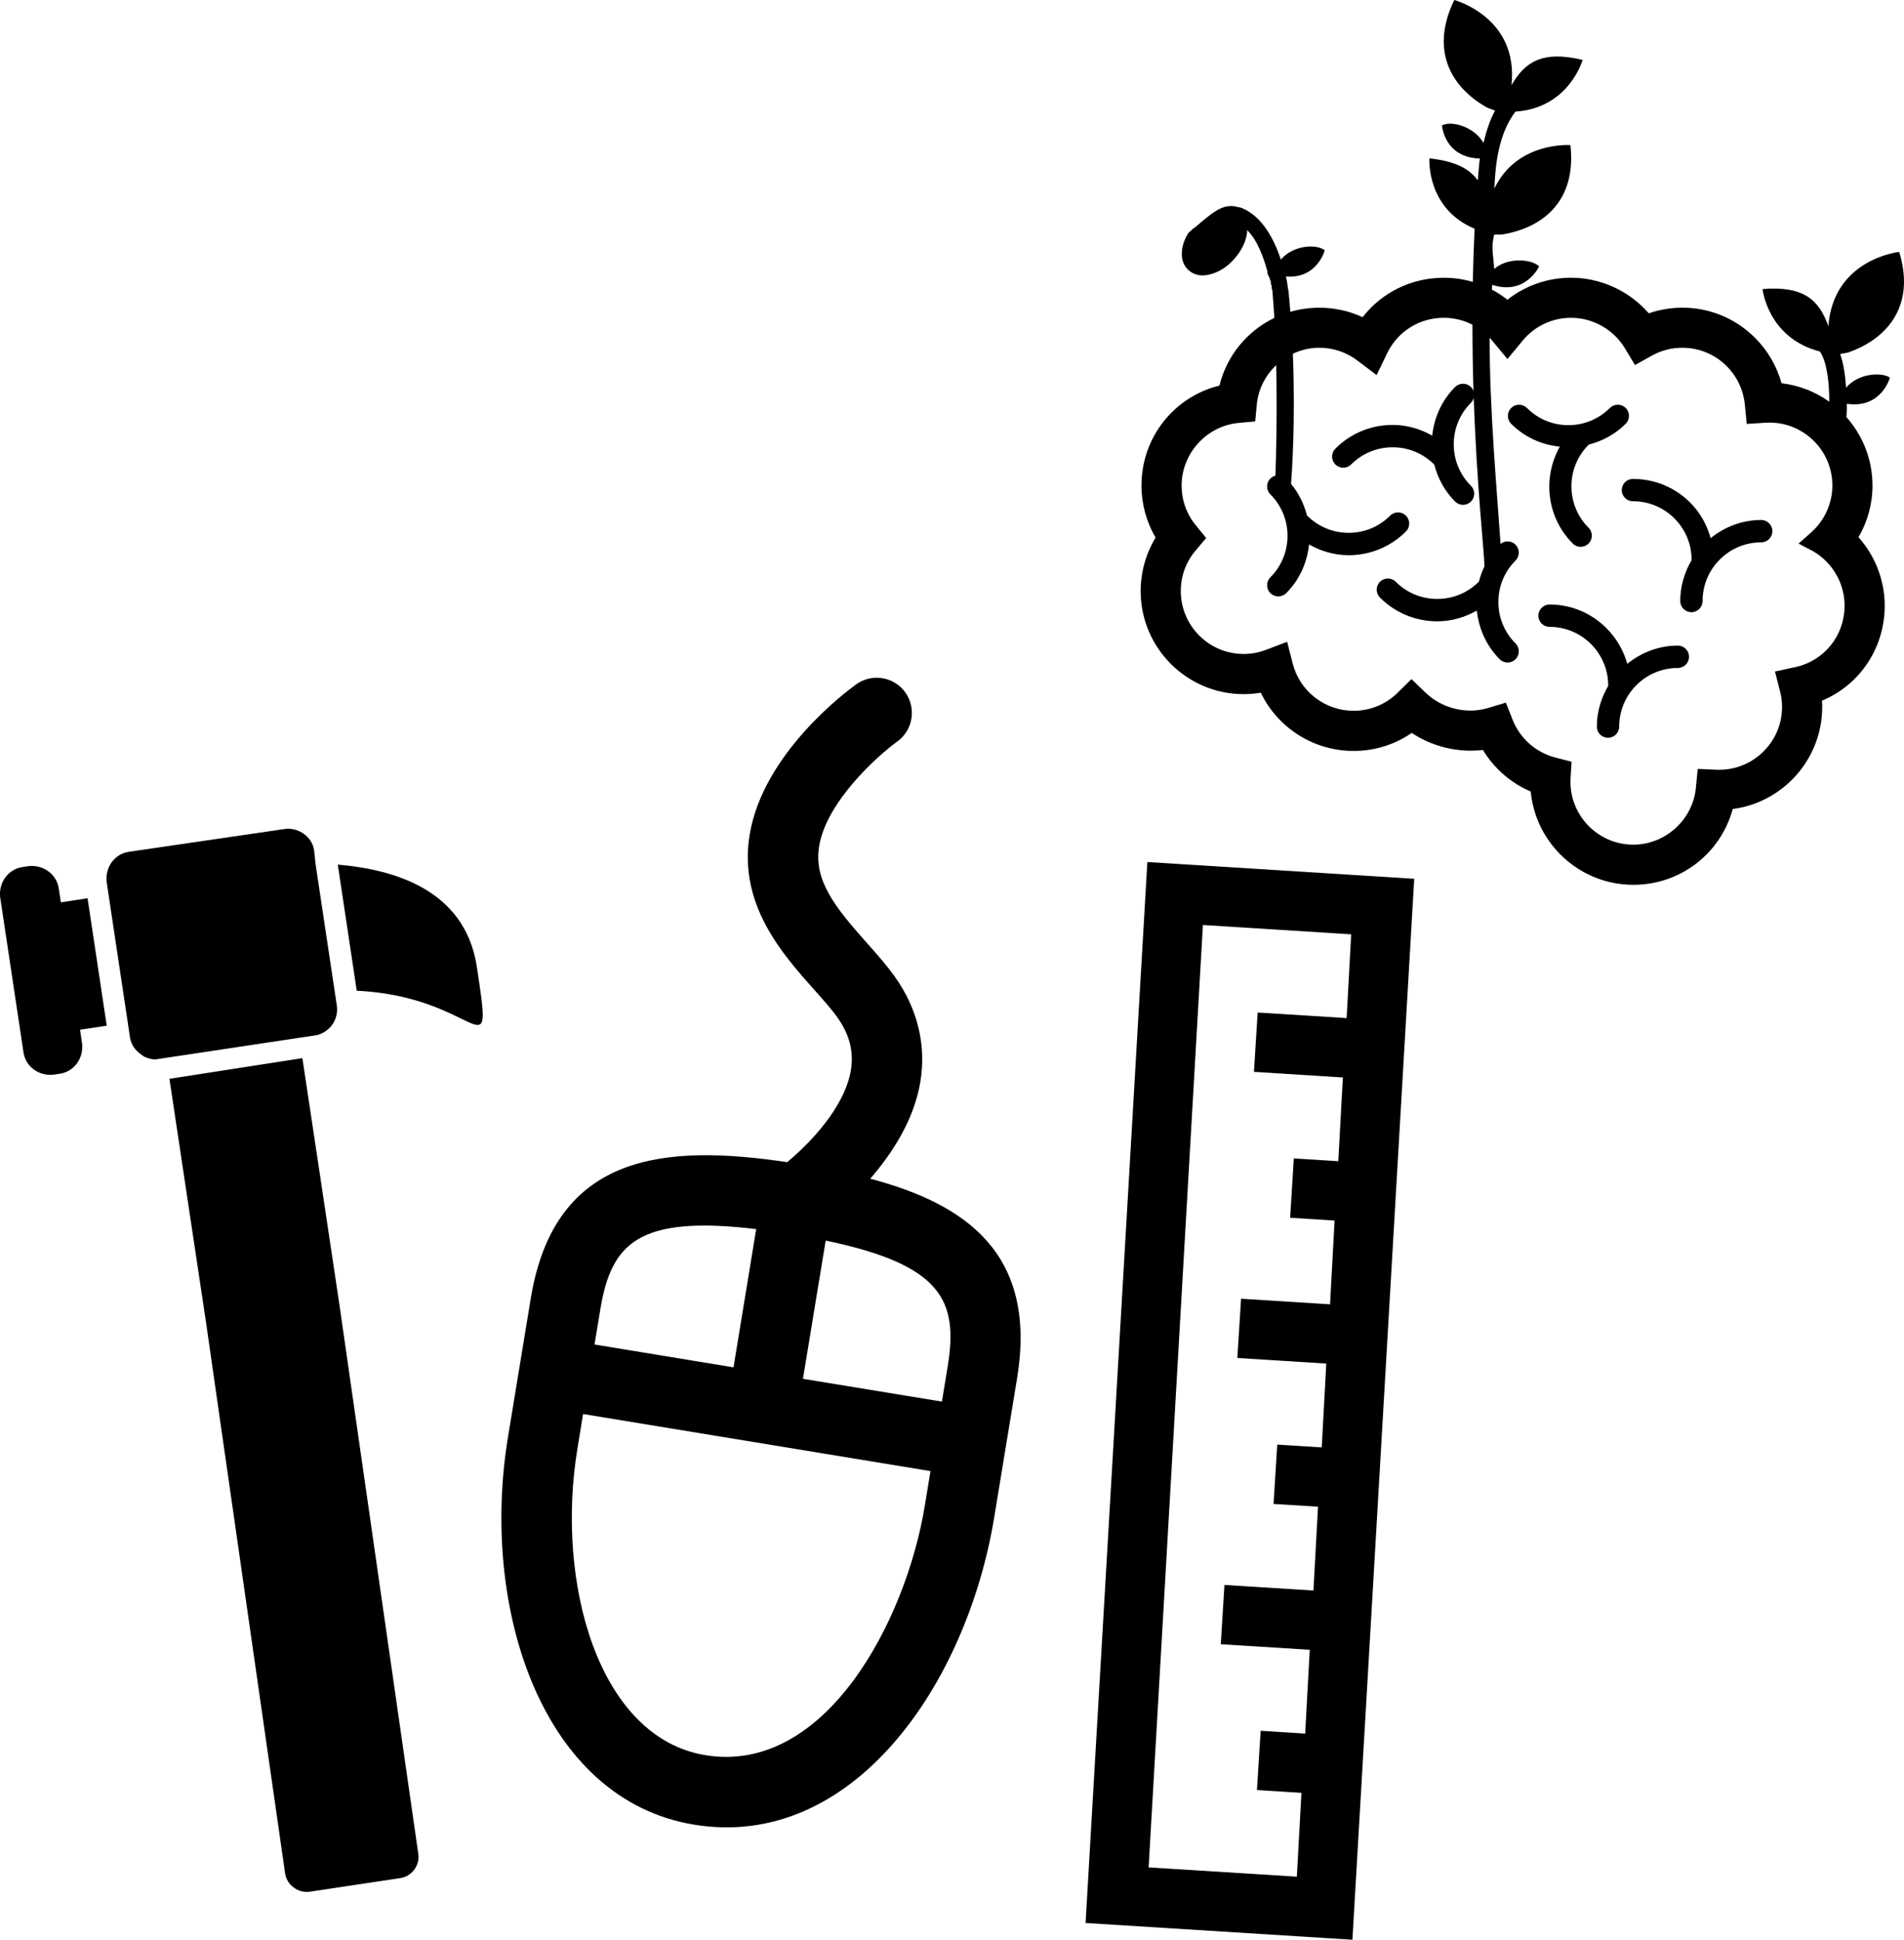 <?xml version="1.0" encoding="utf-8"?>
<!-- Generator: Adobe Illustrator 16.0.0, SVG Export Plug-In . SVG Version: 6.00 Build 0)  -->
<!DOCTYPE svg PUBLIC "-//W3C//DTD SVG 1.1//EN" "http://www.w3.org/Graphics/SVG/1.1/DTD/svg11.dtd">
<svg version="1.1" xmlns="http://www.w3.org/2000/svg" xmlns:xlink="http://www.w3.org/1999/xlink" x="0px" y="0px"
	 width="124.57px" height="126.895px" viewBox="0 0 124.57 126.895" enable-background="new 0 0 124.57 126.895"
	 xml:space="preserve">
<g id="Layer_1">
</g>
<g id="Layer_2">
	<g>
		<g>
			<path d="M109.773,42.234c-1.257,0-2.398,0.459-3.309,1.193c-0.624-2.232-2.654-3.881-5.081-3.881
				c-0.406,0-0.734,0.328-0.734,0.73c0,0.404,0.328,0.732,0.732,0.732c2.113,0,3.836,1.719,3.836,3.836
				c0,0.006,0.008,0.012,0.008,0.012c-0.465,0.791-0.751,1.697-0.751,2.678c0,0.404,0.326,0.73,0.73,0.73
				c0.405,0,0.732-0.326,0.732-0.73c0-2.117,1.721-3.836,3.836-3.836c0.406,0,0.733-0.33,0.733-0.732
				C110.507,42.562,110.18,42.234,109.773,42.234z"/>
			<path d="M102.899,35.557c0.143,0.145,0.328,0.215,0.517,0.215c0.186,0,0.374-0.072,0.518-0.215
				c0.284-0.285,0.284-0.748,0-1.031c-1.498-1.498-1.498-3.932,0-5.428c0.004-0.002,0.002-0.006,0.004-0.01
				c0.907-0.234,1.745-0.686,2.423-1.365c0.287-0.287,0.287-0.75,0-1.035c-0.286-0.285-0.748-0.285-1.034,0
				c-0.726,0.725-1.69,1.125-2.713,1.125c-1.025,0-1.989-0.398-2.712-1.123c-0.286-0.285-0.749-0.285-1.034,0
				c-0.286,0.285-0.286,0.748,0,1.035c0.865,0.865,1.981,1.371,3.182,1.496C100.914,31.24,101.184,33.842,102.899,35.557z"/>
			<path d="M115.227,34.016c-1.223,0-2.37,0.434-3.307,1.191c-0.241-0.869-0.682-1.672-1.337-2.326
				c-1-1-2.33-1.551-3.746-1.551c-0.405,0-0.732,0.324-0.732,0.729s0.327,0.732,0.732,0.732c1.026,0,1.987,0.398,2.712,1.123
				s1.125,1.691,1.125,2.715c0,0.002,0.004,0.004,0.004,0.008c-0.476,0.807-0.747,1.719-0.747,2.68c0,0.404,0.325,0.732,0.731,0.732
				c0.403,0,0.731-0.328,0.731-0.732c0-1.025,0.398-1.988,1.125-2.713c0.722-0.725,1.686-1.123,2.709-1.123
				c0.403,0,0.731-0.33,0.731-0.734C115.959,34.344,115.631,34.016,115.227,34.016z"/>
			<path d="M123.649,24.705c-0.551-0.387-2.097-0.277-2.869,0.662c-0.056-0.826-0.165-1.6-0.387-2.207
				c0.331-0.055,0.553-0.111,0.553-0.111c2.648-0.938,4.36-3.146,3.311-6.568c0,0-4.305,0.443-4.636,4.857
				c-0.607-1.711-1.6-2.648-4.305-2.428c0,0,0.33,3.201,3.752,4.084c0.451,0.658,0.618,2.014,0.613,3.285
				c-0.902-0.645-1.97-1.072-3.124-1.209c-0.309-1.117-0.896-2.129-1.733-2.969c-1.271-1.273-2.96-1.973-4.757-1.973
				c-0.75,0-1.491,0.127-2.194,0.367c-1.271-1.457-3.131-2.326-5.086-2.326c-1.53,0-2.989,0.512-4.163,1.439
				c-0.321-0.254-0.664-0.475-1.021-0.664c0.009-0.105,0.02-0.207,0.031-0.309c2.174,0.713,3.065-1.205,3.065-1.205
				c-0.477-0.477-2.019-0.629-2.94,0.162c-0.062-1.016-0.217-1.328-0.005-2.242c0.337,0.002,0.562-0.016,0.562-0.016
				c2.771-0.471,4.825-2.299,4.431-5.84c0,0-3.484-0.268-4.974,2.836c0.056-1.615,0.286-3.594,1.376-5.029
				c3.514-0.23,4.395-3.383,4.395-3.383c-2.637-0.627-3.774,0.129-4.656,1.658C99.378,1.125,95.148,0,95.148,0
				c-1.562,3.203-0.309,5.66,2.143,7.037c0,0,0.261,0.102,0.524,0.203c-0.321,0.561-0.562,1.303-0.758,2.111
				c-0.601-1.059-2.096-1.486-2.715-1.145c0,0,0.142,2.098,2.481,2.166c-0.048,0.273-0.087,0.826-0.136,1.434
				c-0.541-0.766-1.462-1.262-3.167-1.445c0,0-0.229,3.266,2.956,4.602c-0.056,1.188-0.093,2.35-0.117,3.479
				c-0.608-0.18-1.248-0.271-1.899-0.271c-2.12,0-4.053,0.959-5.31,2.578c-0.881-0.408-1.84-0.619-2.834-0.619
				c-0.658,0-1.295,0.094-1.896,0.268c-0.034-0.453-0.075-0.912-0.121-1.373c-0.055-0.166-0.055-0.496-0.165-0.938
				c2.042,0.166,2.54-1.711,2.54-1.711c-0.554-0.441-2.099-0.33-2.871,0.607c-0.442-1.326-1.214-2.816-2.539-3.367
				c-0.11-0.057-0.276-0.057-0.44-0.111c-0.885-0.164-1.546,0.441-2.65,1.381l-0.11,0.055c0,0.057-0.332,0.275-0.332,0.33
				c-0.55,0.885-0.55,1.879,0,2.373c0.332,0.332,0.829,0.443,1.324,0.332c0.553-0.109,1.159-0.439,1.656-0.992
				c0.553-0.607,0.885-1.326,0.885-1.932c0.661,0.662,1.048,1.709,1.324,2.705v0.053c0,0.111,0.055,0.166,0.055,0.223
				c0.055,0.055,0.055,0.055,0.055,0.109c0.056,0.057,0.056,0.111,0.056,0.166c0.056,0.055,0.056,0.109,0.056,0.164
				c0,0,0,0.057,0,0.109c0.055,0.059,0.055,0.113,0.055,0.168c0,0.057,0,0.057,0,0.109c0.057,0.111,0.057,0.223,0.057,0.277
				c0.046,0.537,0.086,1.096,0.118,1.662c-1.768,0.854-3.104,2.455-3.593,4.428c-2.969,0.734-5.099,3.387-5.099,6.541
				c0,1.201,0.323,2.379,0.926,3.404c-0.638,1.047-0.979,2.26-0.979,3.498c0,3.717,3.023,6.742,6.739,6.742
				c0.379,0,0.754-0.033,1.121-0.094c1.105,2.293,3.444,3.809,6.071,3.809c1.378,0,2.695-0.412,3.807-1.178
				c1.359,0.906,3.034,1.305,4.654,1.113c0.729,1.207,1.828,2.164,3.129,2.719c0.321,3.418,3.209,6.104,6.712,6.104
				c3.099,0,5.718-2.064,6.503-4.957c3.298-0.434,5.854-3.264,5.854-6.678c0-0.139-0.004-0.275-0.014-0.41
				c2.468-1.033,4.104-3.439,4.104-6.215c0-1.664-0.628-3.258-1.714-4.479c0.593-1.018,0.915-2.184,0.915-3.379
				c0-1.717-0.646-3.287-1.707-4.479c0.022-0.283,0.034-0.576,0.034-0.871C123.099,26.748,123.649,24.705,123.649,24.705z
				 M117.458,43.641l-1.33,0.289l0.338,1.32c0.083,0.324,0.126,0.66,0.126,0.998c0,2.266-1.848,4.109-4.113,4.109
				c-0.055,0-0.107,0-0.161-0.002l-1.244-0.055l-0.12,1.24c-0.199,2.084-1.998,3.717-4.094,3.717c-2.27,0-4.113-1.848-4.113-4.115
				c0-0.078,0.002-0.154,0.007-0.229l0.065-1.082l-1.049-0.271c-1.274-0.324-2.323-1.248-2.805-2.471l-0.444-1.123l-1.155,0.348
				c-1.419,0.428-3.027,0.033-4.099-1l-0.92-0.887l-0.912,0.895c-0.771,0.76-1.793,1.176-2.877,1.176
				c-1.879,0-3.516-1.27-3.981-3.086l-0.366-1.426l-1.374,0.523c-0.471,0.182-0.966,0.273-1.469,0.273
				c-2.27,0-4.114-1.846-4.114-4.115c0-0.98,0.331-1.893,0.959-2.639l0.701-0.832l-0.688-0.844c-0.6-0.738-0.918-1.633-0.918-2.588
				c0-2.104,1.637-3.904,3.729-4.096l1.085-0.102l0.102-1.086c0.092-1.016,0.567-1.924,1.271-2.592
				c0.068,3.094-0.001,5.99-0.052,7.229c-0.121,0.031-0.233,0.096-0.33,0.189c-0.285,0.285-0.285,0.748,0,1.033
				c1.498,1.496,1.498,3.932,0,5.43c-0.285,0.285-0.285,0.748,0,1.033c0.145,0.141,0.332,0.213,0.519,0.213s0.374-0.072,0.518-0.213
				c0.89-0.889,1.372-2.021,1.494-3.184c0.787,0.445,1.666,0.703,2.593,0.703c1.415,0,2.746-0.553,3.746-1.551
				c0.287-0.287,0.287-0.75,0-1.037c-0.284-0.285-0.747-0.285-1.033,0c-0.726,0.727-1.689,1.125-2.713,1.125
				c-1.024,0-1.988-0.4-2.714-1.125c-0.003-0.004-0.009-0.002-0.013-0.004c-0.191-0.744-0.531-1.455-1.043-2.074
				c0.051-0.639,0.296-4.088,0.118-8.512c0.529-0.252,1.119-0.393,1.733-0.393c0.901,0,1.758,0.285,2.472,0.824l1.274,0.963
				l0.697-1.436c0.691-1.428,2.11-2.311,3.7-2.311c0.662,0,1.302,0.158,1.875,0.453c0,1.525,0.024,2.977,0.067,4.34
				c-0.034-0.098-0.09-0.189-0.168-0.266c-0.283-0.285-0.746-0.283-1.034,0c-0.864,0.863-1.369,1.982-1.497,3.182
				c-0.784-0.445-1.664-0.701-2.59-0.701c-1.416,0-2.748,0.551-3.748,1.553c-0.285,0.285-0.285,0.746,0,1.033
				c0.286,0.285,0.748,0.285,1.034,0c0.726-0.725,1.689-1.123,2.714-1.123c1.025,0,1.988,0.398,2.712,1.123
				c0.004,0.004,0.008,0.002,0.01,0.004c0.234,0.906,0.687,1.744,1.365,2.424c0.144,0.143,0.332,0.215,0.518,0.215
				s0.375-0.072,0.518-0.215c0.285-0.285,0.285-0.748,0-1.031c-0.727-0.729-1.125-1.691-1.125-2.717
				c0-1.023,0.398-1.988,1.124-2.711c0.089-0.09,0.15-0.197,0.184-0.311c0.196,5.754,0.668,9.832,0.703,11.004
				c-0.155,0.324-0.277,0.662-0.366,1.01c-0.005,0.004-0.009,0.002-0.011,0.004c-0.723,0.725-1.688,1.123-2.714,1.123
				c-1.024,0-1.989-0.398-2.713-1.123c-0.285-0.287-0.747-0.287-1.033,0c-0.287,0.285-0.287,0.748,0,1.033
				c1,1,2.331,1.553,3.746,1.553c0.926,0,1.807-0.258,2.591-0.701c0.129,1.199,0.632,2.316,1.496,3.182
				c0.144,0.145,0.331,0.215,0.517,0.215c0.188,0,0.376-0.07,0.519-0.215c0.285-0.287,0.285-0.748,0-1.033
				c-0.726-0.725-1.123-1.689-1.123-2.713c0-1.025,0.398-1.988,1.124-2.713c0.284-0.285,0.284-0.748,0-1.035
				c-0.269-0.268-0.692-0.283-0.98-0.051c-0.215-3.16-0.737-8.934-0.712-13.484c0.052,0.055,0.104,0.111,0.151,0.17l1.01,1.219
				l1.011-1.219c0.779-0.939,1.93-1.477,3.154-1.477c1.433,0,2.782,0.768,3.526,2.002l0.654,1.088l1.107-0.617
				c0.614-0.34,1.285-0.514,1.991-0.514c1.095,0,2.127,0.428,2.899,1.201c0.683,0.684,1.094,1.557,1.191,2.521l0.124,1.262
				l1.264-0.082c0.078-0.002,0.152-0.006,0.226-0.006c2.267,0,4.112,1.844,4.112,4.111c0,1.16-0.497,2.273-1.367,3.055l-0.845,0.75
				l0.973,0.51c1.258,0.74,2.038,2.1,2.038,3.547C120.683,41.578,119.357,43.229,117.458,43.641z"/>
		</g>
		<g>
			<path d="M71.024,125.799l17.458,1.096l4.044-69.406l-17.459-1.096L71.024,125.799z M78.702,60.512l9.7,0.611
				l-0.298,5.48l-5.821-0.365l-0.243,3.881l5.818,0.367l-0.3,5.479l-2.91-0.182l-0.24,3.881l2.908,0.182l-0.298,5.482l-5.82-0.367
				l-0.245,3.877l5.819,0.365l-0.297,5.484l-2.91-0.182l-0.243,3.881l2.91,0.18l-0.3,5.484l-5.821-0.365l-0.242,3.879l5.821,0.363
				l-0.299,5.484l-2.912-0.186l-0.243,3.877l2.911,0.184l-0.301,5.484l-9.697-0.607L78.702,60.512z"/>
			<path d="M56.936,77.109c1.424-1.648,2.841-3.797,3.271-6.291c0.413-2.432-0.166-4.846-1.691-6.965
				c-0.493-0.688-1.116-1.398-1.78-2.145c-2.135-2.391-3.507-4.131-3.143-6.352c0.48-2.932,3.857-5.938,5.111-6.848
				c1.03-0.74,1.264-2.18,0.523-3.215c-0.745-1.031-2.178-1.264-3.212-0.523c-0.617,0.443-6.094,4.508-6.97,9.844
				c-0.748,4.555,2.138,7.795,4.249,10.158c0.547,0.621,1.073,1.199,1.479,1.768c0.809,1.125,1.098,2.268,0.894,3.486
				c-0.419,2.455-2.737,4.818-4.166,6c-7.885-1.17-15.198-0.678-16.774,8.906l-1.494,9.094c-1.836,11.174,2.214,23.703,12.175,25.34
				c10.333,1.699,17.83-9.094,19.64-20.111l1.495-9.092C67.882,82.021,63.193,78.766,56.936,77.109z M39.272,85.682
				c0.709-4.316,2.45-6.207,10.202-5.275l-1.484,9.043l-9.094-1.496L39.272,85.682z M60.504,98.512
				c-1.238,7.547-6.516,17.594-14.353,16.309c-7.018-1.152-9.812-11.303-8.374-20.047l0.372-2.271l22.728,3.734L60.504,98.512z
				 M61.625,91.691l-9.091-1.492l1.487-9.043c7.639,1.594,8.688,3.943,7.978,8.26L61.625,91.691z"/>
			<g>
				<g>
					<path d="M20.887,76.553l-1.104-7.332l-8.698,1.352l1.102,7.334l1.301,8.662l5.164,35.977
						c0.063,0.418,0.28,0.725,0.567,0.936s0.649,0.33,1.065,0.268l5.912-0.889c0.752-0.115,1.282-0.834,1.171-1.582l-5.168-35.977
						L20.887,76.553z"/>
					<path d="M1.538,68.852c0.135,0.916,0.999,1.557,1.963,1.451l0.418-0.062c0.92-0.137,1.557-0.996,1.453-1.965
						l-0.135-0.914L6.983,67.1l-1.254-8.338l-1.746,0.268l-0.139-0.916c-0.137-0.916-1.002-1.555-1.965-1.455l-0.419,0.064
						c-0.916,0.139-1.554,0.998-1.45,1.965L1.538,68.852z"/>
					<path d="M22.099,56.562l1.241,8.25c8.151,0.393,8.953,5.725,7.852-1.609C30.394,58.17,25.726,56.871,22.099,56.562
						z"/>
					<path d="M20.555,55.646c-0.077-0.506-0.339-0.846-0.674-1.096c-0.337-0.244-0.823-0.385-1.239-0.32L8.428,55.723
						c-0.918,0.133-1.556,0.998-1.451,1.963L7.114,58.6l1.251,8.332l0.136,0.918c0.076,0.498,0.34,0.844,0.678,1.09
						c0.095,0.074,0.189,0.141,0.237,0.178c0.227,0.096,0.454,0.188,0.752,0.186c0.084-0.012,0.165-0.025,0.249-0.035l0.418-0.064
						l8.749-1.316l0.666-0.098l0.331-0.051c0.171-0.027,0.251-0.039,0.373-0.098c0.722-0.279,1.208-1.031,1.081-1.871l-0.149-0.996
						l-1.24-8.25L20.555,55.646z"/>
				</g>
			</g>
		</g>
	</g>
</g>
</svg>
